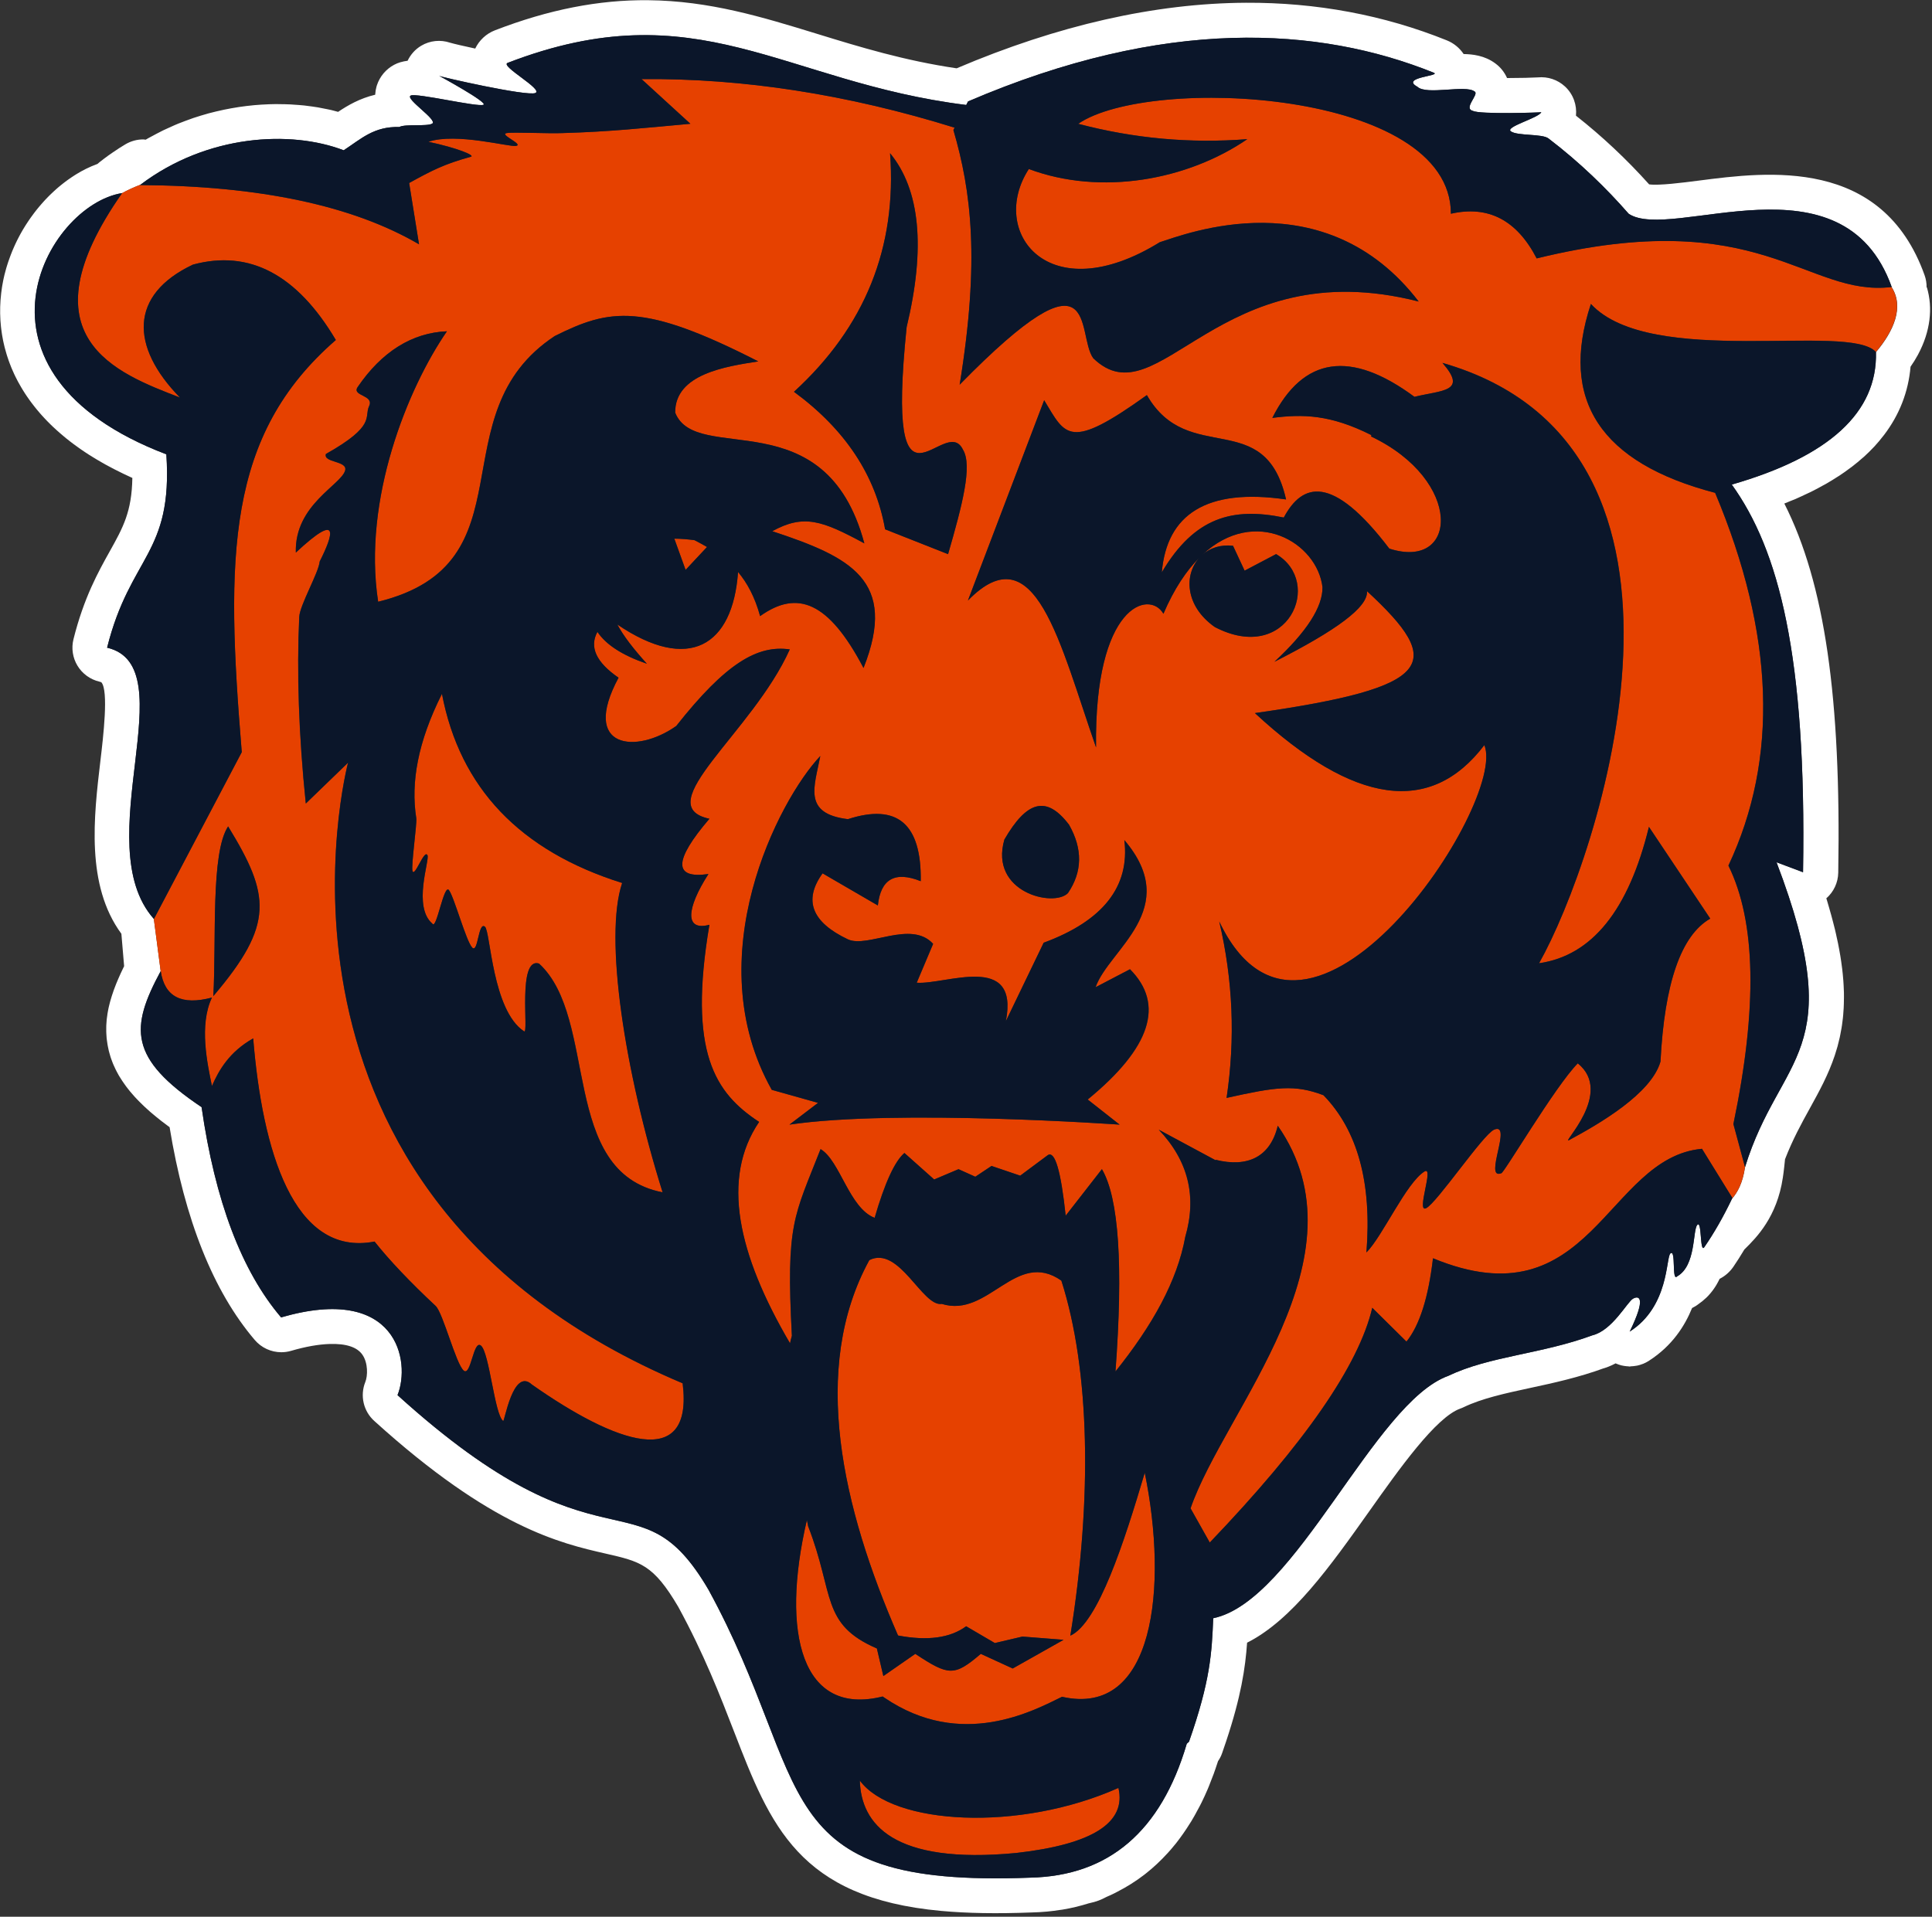 <svg width="517" height="513" viewBox="0 0 517 513" fill="none" xmlns="http://www.w3.org/2000/svg">
<rect x="0" y="0" width="517" height="513" fill="#333333" stroke="none"/>
<g clip-path="url(#clip0_879_3728)">
<path d="M515.555 76.924C515.566 75.829 515.4 74.724 515.018 73.66C503.698 41.991 472.979 45.958 454.623 48.333C450.285 48.891 443.943 49.707 441.309 49.346C435.246 42.59 428.677 36.424 421.725 30.96C422.015 28.13 421.013 25.206 418.792 23.151C416.819 21.323 414.175 20.455 411.531 20.713C410.302 20.796 406.707 20.889 403.288 20.889C402.596 19.339 401.553 18.007 400.189 17.005C397.297 14.815 393.94 14.505 391.668 14.464C390.604 12.863 389.044 11.551 387.134 10.787C370.368 4.032 352.282 0.644 333.401 0.737C309.066 0.861 283.026 6.769 255.994 18.286C242.019 16.22 230.192 12.615 218.758 9.093C203.895 4.528 189.858 0.21 173.392 0.055C160.212 -0.069 146.815 2.565 132.448 8.112C130.083 9.031 128.223 10.797 127.17 12.997C124.061 12.336 121.427 11.717 120.404 11.417C120.404 11.417 120.425 11.417 120.435 11.427C117.884 10.57 115.064 10.839 112.709 12.243C111.098 13.204 109.858 14.619 109.073 16.261C107.72 16.437 106.532 16.767 105.458 17.346C103.268 18.523 101.636 20.465 100.862 22.82C100.82 22.934 100.789 23.048 100.758 23.161C100.573 23.802 100.459 24.494 100.418 25.155C100.418 25.217 100.418 25.279 100.407 25.351C100.407 25.372 100.407 25.392 100.407 25.423C100.407 25.403 100.407 25.382 100.407 25.351C96.265 26.332 93.062 28.202 90.48 29.937C89.871 29.772 89.282 29.607 88.641 29.452C88.218 29.349 87.836 29.276 87.515 29.214L87.185 29.152C86.431 28.997 85.79 28.863 85.078 28.739C84.634 28.667 84.21 28.605 83.838 28.553L83.498 28.501C82.774 28.398 82.134 28.305 81.432 28.233C80.936 28.181 80.461 28.14 80.048 28.109L79.738 28.088C79.108 28.037 78.416 27.975 77.662 27.944C77.114 27.913 76.587 27.902 76.112 27.892H75.906C75.307 27.871 74.584 27.861 73.819 27.861C73.148 27.861 72.528 27.882 71.991 27.902C71.227 27.933 70.535 27.964 69.894 28.006C69.305 28.047 68.686 28.088 68.014 28.15C67.333 28.212 66.62 28.285 65.907 28.377C65.257 28.46 64.606 28.543 63.986 28.636C63.377 28.729 62.695 28.842 61.879 28.987C61.104 29.132 60.516 29.245 59.947 29.359C59.173 29.524 58.46 29.689 57.799 29.844C57.21 29.989 56.549 30.144 55.857 30.33C55.093 30.536 54.401 30.753 53.729 30.95C53.709 30.95 53.44 31.042 53.44 31.042C52.934 31.197 52.356 31.373 51.746 31.58C51.054 31.817 50.393 32.065 49.804 32.282L49.608 32.354L49.257 32.489C48.782 32.664 48.245 32.86 47.676 33.098C47.005 33.367 46.375 33.656 45.828 33.904L45.518 34.048L45.094 34.234C44.66 34.42 44.175 34.637 43.648 34.895C42.987 35.215 42.367 35.546 41.82 35.835L41.417 36.052L40.973 36.29C40.591 36.486 40.147 36.713 39.661 36.992C39.434 37.126 39.217 37.25 38.99 37.384C38.773 37.374 38.556 37.312 38.329 37.312C36.655 37.312 35.003 37.767 33.556 38.624C32.462 39.275 31.377 39.967 30.138 40.824C29.776 41.072 29.373 41.341 28.95 41.651C28.113 42.26 27.338 42.849 26.595 43.437C26.44 43.561 26.254 43.737 26.089 43.871C25.035 44.264 24.002 44.687 22.98 45.204C22.473 45.462 22.163 45.627 21.916 45.761C21.771 45.844 21.647 45.906 21.492 45.999C21.265 46.133 21.017 46.278 20.821 46.392C20.8 46.402 20.645 46.495 20.625 46.505L20.583 46.536C20.542 46.557 20.325 46.691 20.284 46.712C19.984 46.898 19.747 47.053 19.561 47.176C19.499 47.218 19.426 47.269 19.426 47.269C19.323 47.342 19.168 47.435 19.003 47.548C18.714 47.745 18.476 47.92 18.259 48.065C18.156 48.137 17.815 48.385 17.815 48.385C17.546 48.581 17.35 48.736 17.174 48.87C16.927 49.056 16.772 49.18 16.606 49.315C16.369 49.511 16.131 49.697 15.945 49.852C15.759 50.007 15.615 50.131 15.45 50.265C15.243 50.441 15.057 50.606 14.902 50.75C14.768 50.874 14.324 51.277 14.324 51.277C14.107 51.484 13.9 51.67 13.725 51.845C13.59 51.98 13.415 52.145 13.219 52.331L12.681 52.878C12.588 52.971 12.165 53.415 12.165 53.415C12.134 53.446 11.617 54.014 11.617 54.014C11.628 54.004 11.132 54.562 11.132 54.562C10.957 54.758 10.791 54.954 10.605 55.171C10.492 55.306 10.326 55.502 10.14 55.729C10.11 55.77 9.748 56.215 9.748 56.215C9.448 56.597 9.283 56.803 9.139 56.999C9.015 57.165 8.849 57.382 8.715 57.578C8.539 57.816 8.385 58.032 8.229 58.239L7.806 58.849C7.651 59.076 7.496 59.303 7.341 59.541C7.186 59.778 7.052 59.985 6.918 60.191C6.928 60.171 6.494 60.873 6.494 60.873C6.474 60.904 6.122 61.482 6.122 61.482C5.947 61.772 5.802 62.03 5.668 62.278C5.565 62.453 5.441 62.67 5.317 62.908C5.193 63.135 5.058 63.383 4.904 63.693L4.594 64.302C4.439 64.602 4.315 64.881 4.191 65.139C4.088 65.366 3.995 65.562 3.891 65.79C3.757 66.089 3.633 66.378 3.519 66.637C3.478 66.74 3.261 67.246 3.261 67.246C3.117 67.597 3.003 67.897 2.9 68.165C2.91 68.145 2.672 68.775 2.672 68.775C2.538 69.147 2.425 69.467 2.321 69.756C2.239 70.004 2.177 70.169 2.115 70.355C1.991 70.717 1.887 71.068 1.795 71.367C1.733 71.564 1.681 71.739 1.629 71.935C1.516 72.328 1.423 72.679 1.34 73.01C1.278 73.237 1.237 73.382 1.195 73.557C1.092 73.97 1.01 74.352 0.937 74.693C0.896 74.879 0.865 75.024 0.834 75.199C0.741 75.664 0.669 76.088 0.607 76.439C0.586 76.573 0.555 76.707 0.534 76.873C0.452 77.42 0.379 77.926 0.338 78.308C0.338 78.308 0.317 78.422 0.307 78.577C0.028 80.953 -0.034 83.339 0.111 85.683C0.111 85.787 0.132 85.993 0.142 86.097C0.163 86.499 0.214 87.005 0.266 87.501C0.266 87.573 0.307 87.842 0.317 87.914V87.945C0.369 88.338 0.421 88.803 0.503 89.299C0.534 89.474 0.555 89.639 0.576 89.753C0.658 90.218 0.731 90.641 0.824 91.116C0.865 91.323 0.906 91.488 0.927 91.602C1.03 92.077 1.123 92.48 1.237 92.934C1.288 93.141 1.33 93.306 1.371 93.42C1.495 93.885 1.609 94.298 1.743 94.742C1.805 94.948 1.856 95.114 1.898 95.248C2.063 95.764 2.187 96.147 2.332 96.539C2.425 96.787 2.497 96.994 2.559 97.159C2.714 97.562 2.858 97.954 3.034 98.378C3.117 98.564 3.189 98.749 3.261 98.904C3.468 99.379 3.633 99.762 3.819 100.165C3.922 100.392 4.026 100.598 4.108 100.764C4.294 101.146 4.49 101.538 4.707 101.941C4.811 102.137 4.924 102.344 5.017 102.509C5.317 103.046 5.503 103.377 5.689 103.687C5.854 103.966 5.998 104.203 6.122 104.41C6.339 104.761 6.556 105.102 6.763 105.422C6.918 105.649 7.073 105.876 7.228 106.114C7.475 106.476 7.713 106.816 7.951 107.147C8.116 107.374 8.291 107.612 8.457 107.829C8.705 108.159 8.963 108.5 9.221 108.82C9.397 109.037 9.583 109.275 9.769 109.502C10.037 109.822 10.306 110.142 10.585 110.473L11.173 111.144C11.442 111.444 11.721 111.743 12.041 112.084C12.289 112.353 12.495 112.57 12.692 112.766C13.002 113.086 13.312 113.386 13.59 113.665C13.611 113.685 14.282 114.326 14.282 114.326C14.582 114.604 14.892 114.894 15.274 115.235C15.346 115.297 15.997 115.875 15.997 115.875C16.358 116.195 16.72 116.495 17.03 116.753C17.009 116.732 17.774 117.374 17.774 117.374C18.146 117.673 18.486 117.932 18.879 118.242C19.148 118.448 19.406 118.644 19.685 118.851C20.077 119.151 20.459 119.419 20.821 119.677C20.965 119.781 21.668 120.276 21.668 120.276C22.102 120.576 22.504 120.844 22.887 121.103L23.083 121.227L23.754 121.671C24.167 121.929 24.549 122.167 24.921 122.394C25.056 122.476 25.283 122.611 25.283 122.611L25.944 123.014C26.409 123.292 26.853 123.54 27.276 123.788C27.318 123.809 27.535 123.933 27.535 123.933C27.741 124.057 27.989 124.191 28.258 124.346C28.661 124.563 29.053 124.78 29.435 124.976L29.694 125.11L29.983 125.265L30.644 125.616C31.171 125.885 31.677 126.133 32.162 126.37C32.214 126.401 32.472 126.525 32.472 126.525C32.668 126.629 32.895 126.732 33.143 126.856C33.701 127.125 34.269 127.383 34.806 127.631C34.91 127.672 35.137 127.786 35.137 127.786C35.209 127.827 35.323 127.868 35.416 127.91C35.271 136.947 32.926 141.193 29.394 147.514C26.305 153.05 22.453 159.929 19.664 171.074C19.055 173.502 19.447 176.074 20.748 178.201C22.05 180.339 24.157 181.858 26.595 182.436C26.915 182.509 27.07 182.591 27.122 182.612C29.094 184.822 27.648 197.083 26.863 203.673C25.097 218.589 22.938 236.933 32.482 249.917L33.216 258.593C33.112 258.81 33.03 258.975 33.03 258.975C33.03 258.986 32.916 259.213 32.916 259.213C32.689 259.667 32.503 260.07 32.327 260.452C32.255 260.607 32.224 260.68 32.224 260.68C31.997 261.186 31.821 261.568 31.666 261.94C31.687 261.888 31.542 262.229 31.542 262.229C31.377 262.621 31.212 263.014 31.057 263.386C31.047 263.417 30.964 263.634 30.954 263.665L30.923 263.737C30.747 264.181 30.602 264.553 30.479 264.904C30.479 264.925 30.396 265.121 30.396 265.142L30.375 265.204C30.21 265.689 30.076 266.051 29.972 266.402C29.962 266.443 29.89 266.65 29.879 266.691L29.859 266.753C29.745 267.115 29.621 267.517 29.508 267.941C29.466 268.086 29.435 268.22 29.404 268.323C29.28 268.788 29.198 269.149 29.115 269.49C29.074 269.666 29.043 269.81 29.022 269.914C28.919 270.41 28.857 270.771 28.795 271.122C28.795 271.184 28.743 271.442 28.733 271.515V271.556C28.681 271.887 28.619 272.289 28.568 272.734C28.547 272.93 28.526 273.116 28.526 273.219C28.495 273.591 28.464 273.983 28.444 274.428C28.444 274.51 28.433 274.799 28.433 274.882V274.923C28.433 275.223 28.413 275.636 28.433 276.101C28.433 276.194 28.444 276.493 28.454 276.586V276.628C28.475 276.979 28.495 277.402 28.537 277.857C28.557 278.053 28.578 278.239 28.599 278.353C28.64 278.704 28.692 279.107 28.774 279.571C28.805 279.747 28.846 279.943 28.867 280.067C28.939 280.429 29.012 280.811 29.115 281.245C29.187 281.534 29.239 281.699 29.27 281.813C29.363 282.143 29.466 282.505 29.59 282.918C29.683 283.207 29.745 283.372 29.787 283.486C29.9 283.796 30.034 284.178 30.2 284.591C30.303 284.849 30.396 285.046 30.458 285.18C30.582 285.449 30.737 285.81 30.933 286.213C31.047 286.44 31.14 286.616 31.201 286.74C31.367 287.06 31.553 287.411 31.77 287.793C31.883 287.99 31.986 288.144 32.048 288.248C32.111 288.351 32.142 288.392 32.142 288.392C32.286 288.63 32.472 288.94 32.699 289.27C32.844 289.487 32.958 289.652 33.04 289.766C33.102 289.859 33.154 289.931 33.154 289.931C33.309 290.159 33.495 290.427 33.732 290.747C33.897 290.964 34.021 291.129 34.114 291.243C34.197 291.346 34.29 291.47 34.29 291.47C34.445 291.667 34.641 291.914 34.868 292.193C35.013 292.369 35.168 292.545 35.282 292.669C35.385 292.782 35.488 292.906 35.488 292.906C35.643 293.082 35.839 293.309 36.066 293.567C36.242 293.763 36.418 293.939 36.562 294.094C36.655 294.197 36.779 294.321 36.779 294.321C36.934 294.486 37.12 294.683 37.337 294.9C37.554 295.127 37.761 295.323 37.936 295.478C38.008 295.55 38.143 295.685 38.143 295.685C38.298 295.84 38.484 296.025 38.7 296.222C38.979 296.48 39.207 296.676 39.403 296.862C39.506 296.955 39.671 297.1 39.671 297.1C39.806 297.224 39.961 297.368 40.147 297.533C40.456 297.802 40.715 298.019 40.952 298.215L41.107 298.339C41.334 298.535 41.51 298.68 41.696 298.835C42.016 299.093 42.326 299.341 42.615 299.568L42.791 299.713L42.956 299.847L43.297 300.116C43.782 300.488 44.268 300.859 44.836 301.273L45.053 301.438C45.156 301.51 45.28 301.593 45.383 301.675C49.432 326.466 57.086 345.627 68.169 358.631C69.946 360.717 72.549 361.915 75.286 361.915C76.164 361.915 77.042 361.791 77.889 361.544C81.772 360.407 85.253 359.798 88.228 359.705C92.608 359.571 95.551 360.531 96.968 362.566C98.517 364.776 98.424 368.237 97.753 369.889C96.295 373.525 97.247 377.677 100.149 380.301C131.663 408.862 149.976 413.045 162.092 415.813C171.357 417.931 174.848 418.726 181.5 430.057C188.379 442.658 192.688 453.783 196.489 463.595C206.085 488.374 213.666 507.949 251.842 511.44C258.835 512.081 266.767 512.215 276.084 511.854C277.355 511.833 278.801 511.74 280.226 511.616C281.424 511.513 282.54 511.347 283.5 511.203C283.677 511.182 283.955 511.151 284.287 511.1C286.642 510.717 289.017 510.139 291.331 509.416C291.785 509.323 292.209 509.22 292.591 509.106C292.663 509.085 292.736 509.075 292.798 509.054C292.808 509.054 292.818 509.054 292.839 509.044C292.839 509.044 292.849 509.044 292.86 509.044C292.86 509.044 292.849 509.044 292.839 509.044C293.665 508.807 294.357 508.548 295.008 508.238C295.452 508.032 295.814 507.846 296.103 507.691L296.444 507.526C296.248 507.629 296.113 507.681 295.917 507.774C296.857 507.371 297.797 506.947 298.685 506.493C298.448 506.617 298.2 506.72 297.952 506.823C298.303 506.679 298.665 506.493 299.005 506.307C301.484 505.036 303.87 503.549 306.091 501.845C306.267 501.71 306.453 501.566 306.649 501.411C308.684 499.81 310.636 497.971 312.433 495.999C312.681 495.72 312.991 495.389 313.311 495.017C313.827 494.418 314.282 493.86 314.726 493.313C315.077 492.869 315.387 492.445 315.666 492.074C315.666 492.074 315.8 491.888 315.811 491.877C316.41 491.061 316.947 490.297 317.443 489.543C317.98 488.737 318.403 488.075 318.796 487.435C319.126 486.877 319.426 486.371 319.674 485.927C320.066 485.234 320.479 484.48 320.882 483.695L321.047 483.386C321.202 483.107 321.368 482.786 321.543 482.415C322.111 481.258 322.669 480.049 323.186 478.831C323.31 478.531 323.413 478.293 323.495 478.076L323.609 477.787C324.012 476.796 324.415 475.752 324.807 474.699C324.807 474.678 324.88 474.482 324.88 474.482L325.22 473.521C325.479 472.767 325.727 472.055 325.943 471.363C326.398 470.702 326.77 469.989 327.038 469.204L328.092 466.116C332.11 454.051 333.246 446.428 333.721 439.653C345.765 433.569 355.897 419.305 366.526 404.317C374.407 393.192 384.221 379.34 390.769 376.996C391.079 376.892 391.368 376.768 391.668 376.624C396.636 374.238 402.865 372.905 409.455 371.48C415.559 370.168 422.479 368.671 429.41 366.119C429.069 366.243 428.718 366.346 428.367 366.439C429.803 366.088 431.114 365.541 432.344 364.89C432.406 364.911 432.468 364.952 432.54 364.983C432.963 365.159 433.408 365.314 433.852 365.427C433.914 365.448 433.986 365.448 434.058 365.469C434.43 365.551 434.812 365.623 435.205 365.654C435.349 365.675 435.494 365.675 435.639 365.685C435.814 365.685 435.979 365.716 436.155 365.716C436.258 365.716 436.351 365.685 436.444 365.685C436.826 365.675 437.209 365.634 437.601 365.572C437.777 365.541 437.963 365.531 438.138 365.489C438.624 365.386 439.099 365.241 439.564 365.055C439.626 365.035 439.688 365.024 439.749 364.993C440.235 364.787 440.71 364.549 441.165 364.26C441.206 364.229 441.247 364.198 441.299 364.167C441.309 364.167 441.33 364.157 441.34 364.146C441.33 364.146 441.309 364.157 441.299 364.167C441.33 364.146 441.361 364.126 441.392 364.105C447.455 360.18 450.832 354.923 452.795 350.089C453.415 349.779 454.014 349.428 454.551 348.994C455.243 348.508 455.925 347.971 456.596 347.331C456.668 347.259 456.854 347.083 457.071 346.856C457.877 345.998 458.569 345.1 459.158 344.139C459.24 344.005 459.395 343.726 459.478 343.592C459.478 343.592 459.447 343.654 459.406 343.726C459.684 343.241 459.932 342.755 460.17 342.27C461.668 341.505 462.886 340.421 463.837 339.057C464.797 337.653 465.779 336.103 466.78 334.43C466.873 334.337 466.935 334.275 467.039 334.172C470.004 331.228 475.51 325.743 477.08 315.218C477.142 314.815 477.204 314.361 477.276 313.834C477.41 312.77 477.545 311.593 477.669 310.26C479.703 305.003 482.038 300.746 484.31 296.635C486.851 292.028 489.247 287.68 490.993 282.443C491.272 281.596 491.499 280.862 491.706 280.119C491.747 279.964 491.788 279.809 491.809 279.706C492.015 278.941 492.17 278.301 492.305 277.691C492.356 277.454 492.398 277.247 492.429 277.082C492.594 276.297 492.697 275.719 492.79 275.161C492.842 274.861 492.873 274.593 492.914 274.366C493.028 273.622 493.1 273.054 493.152 272.496C493.183 272.196 493.214 271.897 493.234 271.639C493.307 270.833 493.338 270.265 493.369 269.738C493.389 269.356 493.4 268.964 493.41 268.612C493.431 268.003 493.441 267.414 493.441 266.856C493.441 266.443 493.441 266.03 493.431 265.617C493.42 265.018 493.389 264.429 493.358 263.84C493.338 263.386 493.307 262.931 493.276 262.508C493.234 262.002 493.183 261.403 493.121 260.721C493.079 260.308 493.028 259.822 492.966 259.316C492.883 258.645 492.79 257.963 492.718 257.457C492.656 256.992 492.584 256.496 492.491 255.959C492.387 255.298 492.263 254.648 492.15 254.028C492.036 253.429 491.954 252.974 491.85 252.468C491.706 251.766 491.551 251.053 491.406 250.433L491.354 250.175L491.045 248.822C490.869 248.078 490.683 247.366 490.497 246.674C490.497 246.653 490.383 246.25 490.383 246.25L490.043 244.969C489.846 244.236 489.629 243.513 489.433 242.821C489.382 242.645 489.247 242.18 489.247 242.18L488.875 240.91C488.875 240.91 488.814 240.714 488.721 240.435C490.693 238.71 491.871 236.21 491.912 233.556C492.697 186.795 488.318 156.159 477.483 134.768C477.803 134.634 478.133 134.51 478.443 134.375L478.856 134.2L479.301 134.024C479.621 133.9 479.982 133.756 480.375 133.59C481.49 133.115 482.492 132.63 483.463 132.175C483.515 132.144 483.628 132.103 483.732 132.051C483.969 131.948 484.269 131.814 484.589 131.649C485.766 131.07 486.83 130.492 487.729 129.986L487.843 129.924C488.018 129.831 488.256 129.707 488.524 129.562C489.764 128.86 490.848 128.168 491.654 127.651C491.571 127.703 491.623 127.672 491.623 127.672C491.757 127.589 491.984 127.455 492.232 127.29C493.172 126.67 494.185 125.957 495.259 125.141C495.217 125.172 495.393 125.059 495.6 124.893C496.581 124.139 497.542 123.344 498.543 122.456C498.44 122.549 498.399 122.58 498.296 122.673C498.419 122.569 498.585 122.435 498.781 122.26C499.68 121.454 500.609 120.535 501.497 119.584C501.405 119.688 501.343 119.75 501.25 119.843C501.353 119.75 501.477 119.605 501.58 119.502C502.437 118.572 503.253 117.601 504.018 116.598C504.069 116.536 504.121 116.484 504.162 116.422C508.304 110.989 510.68 104.844 511.258 98.15C511.981 97.107 512.642 96.054 513.221 94.979C513.262 94.897 513.304 94.825 513.345 94.742C516.536 88.73 517.291 82.471 515.628 76.893L515.555 76.924ZM291.651 509.354C291.651 509.354 291.589 509.364 291.558 509.375C291.692 509.333 291.837 509.302 291.961 509.261C291.858 509.292 291.754 509.323 291.651 509.354ZM436.103 365.747C435.938 365.747 435.783 365.727 435.628 365.716C435.876 365.727 436.134 365.716 436.382 365.716C436.289 365.716 436.196 365.747 436.103 365.747ZM502.004 94.236C502.417 110.339 489.557 122.156 463.424 129.686C475.985 147.163 483.463 175.361 482.492 233.442L475.396 230.777C495.042 282.309 476.367 281.957 466.977 312.347C466.977 312.378 466.977 312.409 466.966 312.439C466.336 316.685 464.963 319.143 463.444 320.889C461.11 325.785 458.641 330.061 456.069 333.79C454.809 335.618 455.46 326.291 454.158 327.871C452.929 329.369 453.859 338.768 448.787 341.619C447.279 343.158 448.55 334.203 446.99 335.483C445.761 336.496 446.691 349.665 436.093 356.4C440.565 347.29 438.644 346.659 436.981 347.589C435.442 348.446 431.445 356.1 426.115 357.391C412.398 362.452 398.609 362.938 387.567 368.237C367.714 375.333 346.756 428.539 324.642 433.114C324.27 442.41 323.878 449.868 318.166 466.157C317.969 466.343 317.763 466.518 317.567 466.704C310.677 490.132 296.723 502.082 275.671 502.547C204.256 505.284 218.087 477.632 189.579 425.471C170.696 393.254 161.679 423.55 106.367 373.401C109.962 364.477 106.367 343.55 75.214 352.599C64.647 340.193 57.551 321.436 53.936 296.325C34.352 283.207 34.817 275.089 42.997 259.905L41.169 245.94C23.258 225.757 49.939 178.346 28.661 173.347C34.837 148.671 46.282 148.382 44.516 121.599C-12.78 99.762 12.402 54.872 32.689 51.68C32.689 51.68 32.689 51.68 32.689 51.69C34.145 50.885 35.777 50.141 37.595 49.439C55.516 35.907 77.827 34.812 91.978 40.225C96.658 37.178 100.025 33.811 106.873 33.996C108.33 33.139 114.238 33.893 115.653 33.098C117.306 32.168 108.299 26.436 109.9 25.589C111.387 24.793 127.955 28.77 129.39 28.037C130.609 27.417 117.502 20.29 117.502 20.29C117.502 20.517 141.073 25.857 143.273 24.897C145.483 23.926 133.729 17.656 135.836 16.84C186.758 -2.806 209.524 22.015 258.566 28.099L259.041 27.159C311.824 4.497 352.902 7.068 383.663 19.463C385.801 20.321 374.624 20.682 379.284 23.213C381.721 25.568 392.143 22.604 394.591 24.483C395.965 25.196 391.441 29.008 394.157 29.679C395.903 30.66 412.543 30.123 412.45 30.03C411.768 31.6 402.586 33.965 404.331 35.174C406.129 36.413 412.688 35.763 414.371 37.054C422.81 43.499 429.947 50.471 435.835 57.217C447.248 64.87 493.152 40.246 506.228 76.831C506.218 76.831 506.208 76.831 506.197 76.831C509.606 82.171 506.776 88.606 502.014 94.246L502.004 94.236Z" fill="white"/>
<path d="M411.212 69.156C405.913 58.899 398.259 54.912 388.261 57.195C388.261 23.945 307.58 20.051 288.523 33.128C303.459 37.063 318.539 38.437 333.775 37.239C317.785 48.188 294.648 52.464 275.312 45.224C264.436 61.998 280.497 83.276 310.358 64.818C317.186 62.68 354.454 47.878 379.636 80.693C325.883 66.945 310.09 112.869 292.541 95.856C287.851 89.297 294.679 64.27 256.803 102.954C262.225 69.703 259.932 51.214 255.129 34.791L255.449 34.161C226.796 25.247 198.866 20.909 171.67 21.157L184.746 33.118C172.517 34.223 163.396 35.245 150.578 35.607C146.973 35.783 137.325 35.297 135.589 35.607C133.451 35.979 140.186 38.613 138.11 39.047C136.395 39.408 122.048 35.421 114.632 37.941C122.409 39.594 127.202 41.608 126.014 41.939C118.805 43.922 115.52 45.657 109.488 48.973L112.132 65.386C94.387 55.016 69.484 49.727 37.432 49.531C37.484 49.489 37.535 49.458 37.577 49.427C35.769 50.13 34.127 50.873 32.67 51.679C5.598 90.33 31.224 99.874 48.154 106.393C34.839 92.789 34.55 78.886 51.614 70.819C66.726 66.728 79.472 73.453 89.863 90.991C60.487 116.516 60.373 148.866 64.691 201.297L41.181 245.949C41.181 245.949 41.171 245.939 41.161 245.929L42.989 259.894C44.001 266.783 48.567 269.148 56.696 266.99C53.194 274.406 55.487 284.714 56.696 290.665C58.555 286.42 61.365 281.502 67.738 277.918C70.165 307.728 78.449 336.505 100.212 332.291C104.076 337.187 109.829 343.26 116.553 349.52C118.526 351.358 121.955 364.972 124.062 366.821C126.014 368.525 126.644 358.464 128.679 360.138C130.941 361.997 132.305 378.545 134.618 380.312C134.949 380.962 137.221 365.85 142.324 370.57C164.553 386.209 185.624 393.966 182.66 370.229C62.408 319.514 93.127 204.117 93.127 204.117L81.817 215.055C79.906 196.546 79.379 179.853 80.061 165.113C80.205 161.963 85.277 153.256 85.535 150.281C89.16 143.102 91.154 136.688 79.152 147.885C78.759 135.087 91.35 129.778 92.352 125.884C93.023 123.271 86.413 123.88 87.198 121.504C100.76 113.882 97.362 111.651 98.756 108.697C100.192 105.66 94.025 106.042 95.699 103.584C102.123 94.152 110.242 89.049 119.579 88.667C109.126 103.842 96.969 133.641 101.173 161.054C142.82 150.839 116.656 110.938 148.419 89.948C163.21 82.553 172.042 80.962 202.894 96.724C194.249 98.077 180.594 100.071 180.656 110.432C186.275 124.686 220.856 106.507 231.278 145.426C219.968 139.322 215.093 137.545 206.633 142.173C227.508 149.073 240.369 155.28 231.061 178.779C221.745 161.044 213.368 157.77 203.39 164.897C201.975 159.732 199.919 155.993 197.482 153.091C196.077 172.943 184.281 180.101 165.173 167.138C166.856 170.268 169.511 173.697 173.085 177.643C166.547 175.391 162.136 172.55 159.853 169.111C157.633 173.18 159.523 177.26 165.503 181.382C155.236 200.512 170.306 201.845 180.945 194.303C194.249 177.457 202.677 172.581 211.323 173.81C201.345 196.081 173.415 215.593 189.818 219.135C180.222 230.353 180.139 235.29 189.56 233.927C183.6 243.223 183.166 249.286 189.818 247.509C184.054 281.646 191.295 292.524 203.121 300.271C192.927 315.341 197.337 335.555 211.385 359.518V359.57C211.529 358.857 211.705 358.165 211.891 357.504C210.29 327.395 212.469 325.66 219.565 307.553C224.761 310.6 227.24 323.346 234.036 325.949C236.742 316.611 239.398 310.817 242.001 308.586L249.965 315.682L256.482 312.924L260.975 314.948L265.314 312.056L272.988 314.659L280.373 309.164C282.284 307.935 283.875 313.337 285.156 325.37L294.855 312.914C299.379 320.64 300.587 338.695 298.48 367.069C308.396 354.694 315.006 342.868 317.165 331.02C320.315 320.196 317.95 310.641 310.069 302.357L325.284 310.538C325.284 310.538 325.284 310.455 325.284 310.414C333.848 312.542 339.921 309.66 341.915 301.293C366.405 336.474 327.659 377.305 318.57 403.696L323.714 412.848C349.104 386.344 363.606 365.395 367.2 350.026L376.352 359.074C379.853 354.736 382.229 347.299 383.448 336.763C425.807 354.302 429.754 309.825 455.411 307.47L463.54 320.629C463.499 320.712 463.457 320.795 463.416 320.888C464.934 319.152 466.308 316.684 466.938 312.438C466.938 312.407 466.938 312.376 466.948 312.346C466.948 312.346 466.948 312.356 466.948 312.366L463.839 300.839C470.336 269.696 469.892 246.642 462.507 231.664C476.007 202.96 474.829 169.71 458.954 131.895C428.266 123.89 417.182 107.044 425.705 81.344C441.663 98.635 494.878 86.219 501.964 94.204C501.964 94.204 501.964 94.214 501.964 94.224C506.725 88.585 509.556 82.139 506.147 76.81C483.217 79.557 471.235 54.416 411.171 69.156H411.212ZM57.088 266.597C57.925 251.31 56.365 228.256 61.044 221.181C72.355 239.659 73.429 247.385 57.088 266.597ZM212.469 104.854C231.475 87.48 240.049 66.191 238.188 40.999C246.246 50.781 247.723 66.305 242.621 87.552C236.856 143.867 252.816 110.163 257.701 120.358C260.294 124.634 257.474 135.294 253.714 148.298L236.866 141.646C234.325 127.185 226.196 114.915 212.48 104.844L212.469 104.854ZM299.616 301.004C299.616 301.004 239.842 296.769 211.271 301.004L218.925 295.179L206.54 291.698C186.605 256.216 208.317 214.208 219.524 202.351C217.995 210.459 214.69 217.782 226.919 219.249C240.132 214.962 246.628 220.489 246.401 235.848C239.512 233.09 235.678 235.259 234.924 242.345L220.133 233.751C214.948 240.94 217.21 246.827 226.93 251.424C232.239 253.841 243.829 246.135 249.717 252.622L245.327 263.023C253.022 263.622 272.802 254.729 269.187 273.301L279.299 252.322C295.206 246.445 302.405 237.283 300.887 224.847C316.576 243.254 296.672 254.13 293.192 264.232L302.395 259.418C311.753 268.808 307.983 280.438 291.084 294.29L299.627 301.015L299.616 301.004ZM268.774 224.692C274.765 214.363 280.012 212.742 286.085 220.747C289.752 227.223 289.649 233.317 285.786 239.019C282.016 242.923 264.684 238.843 268.774 224.692ZM411.852 257.797C426.024 255.752 435.827 243.584 441.26 221.294L457.663 245.846C449.864 250.319 445.433 263.075 444.349 284.115C441.901 292.7 428.091 300.715 419.899 305.126C417.513 306.406 432.026 292.534 422.223 284.58C416.18 290.675 402.195 314.463 401.73 313.998C396.937 315.868 404.88 300.168 399.819 302.337C396.886 303.587 384.563 321.869 381.65 323.346C378.851 324.761 383.912 311.85 381.186 313.533C376.29 316.591 369.989 330.855 365.661 335.193C367.148 316.56 363.316 302.533 354.165 293.113C346.428 290.18 341.502 290.882 328.238 293.836C330.603 278.021 329.952 262.28 326.275 246.621C349.785 295.995 403.568 214.787 397.216 199.407C382.859 218.299 362.387 215.448 335.821 190.843C384.284 183.912 386.722 177.519 365.816 158.203C366.126 162.49 357.625 168.677 341.047 177.105C349.682 169.09 353.969 162.438 353.907 157.15C352.502 145.251 335.914 135.304 321.793 148.422C323.817 146.656 326.627 145.674 329.963 146.067L333.063 152.719L341.491 148.288C354.34 155.828 344.59 177.994 325.077 167.799C317.052 162.149 316.824 153.741 320.997 149.197C317.516 152.667 314.201 157.563 311.34 164.256C307.58 157.739 292.809 161.839 293.305 200.016C283.544 172.086 277.058 142.235 259.023 160.713L279.423 107.106C285.187 116.598 285.982 120.761 306.908 105.732C317.991 125.037 338.486 108.686 344.156 133.662C322.867 130.563 312.228 137.649 310.906 153.173C319.696 138.279 329.994 135.728 343.547 138.506C348.484 129.272 356.479 126.7 371.786 146.821C390.285 152.781 391.628 128.549 366.911 116.805C366.932 116.681 366.973 116.567 366.994 116.443C356.034 110.928 348.639 110.783 340.479 111.837C348.753 95.422 361.436 93.574 378.51 106.197C385.906 104.379 392.847 104.916 385.999 97.106C464.769 119.707 427.605 229.929 411.863 257.786L411.852 257.797Z" fill="#E64100"/>
<path d="M236.196 454.052L236.713 454.403C257.288 468.378 276.603 457.832 284.195 454.124C308.893 459.743 312.622 424.862 306.331 394.163C300.847 412.683 293.863 434.385 286.416 437.773C292.355 400.98 291.652 366.616 284.019 342.745C271.852 334.203 264.467 352.888 252.02 348.974C246.825 349.841 240.638 333.274 232.633 337.25C216.705 366.337 225.464 403.717 240.307 437.722C248.198 439.219 254.272 438.393 258.538 435.253L266.212 439.746L273.597 438.011L284.608 438.878L270.994 446.553L262.452 442.638C255.315 448.753 253.838 448.505 244.924 442.638L236.382 448.577L234.647 441.192C219.587 434.675 223.347 426.711 216.251 408.479C216.137 407.901 216.034 407.343 215.92 406.775C208.773 437.329 214.619 459.433 236.186 454.041L236.196 454.052Z" fill="#E64100"/>
<path d="M189.198 146.398C188.103 145.758 186.988 145.159 185.862 144.581C183.993 144.333 182.185 144.178 180.45 144.178L183.466 152.534L189.198 146.409V146.398Z" fill="#E64100"/>
<path d="M166.495 236.323C139.144 227.739 123.061 210.861 118.278 185.699C111.802 198.569 109.901 209.487 111.399 218.969C111.626 220.436 109.994 231.685 110.387 233.09C110.934 235.032 113.568 227.099 114.405 228.917C115.014 230.26 110.387 242.686 115.717 247.21C116.801 249.059 118.774 236.488 120.137 238.223C121.522 239.979 124.744 251.971 126.387 253.624C127.977 255.235 127.977 246.518 129.786 248.036C131.263 249.286 131.707 270.409 140.249 276.028C141.592 277.029 138.39 256.02 144.267 257.89C160.339 272.65 149.597 313.718 177.341 319.121C167.187 286.78 161.641 250.783 166.516 236.323H166.495Z" fill="#E64100"/>
<path d="M299.292 478.522C272.798 490.348 238.846 488.479 230.087 476.549C230.418 488.097 238.846 499.097 271.951 495.936C292.361 493.633 301.461 487.828 299.292 478.522Z" fill="#E64100"/>
<path d="M302.373 259.408L293.168 264.221C296.661 254.119 316.565 243.243 300.865 224.836C302.383 237.273 295.184 246.434 279.276 252.312L269.164 273.291C272.779 254.718 252.999 263.611 245.304 263.012L249.694 252.611C243.806 246.124 232.217 253.83 226.908 251.413C217.199 246.816 214.926 240.929 220.112 233.74L234.903 242.334C235.667 235.248 239.489 233.089 246.378 235.837C246.605 220.488 240.119 214.952 226.898 219.238C214.668 217.771 217.973 210.448 219.502 202.34C208.295 214.198 186.572 256.206 206.519 291.687L218.903 295.168L211.249 300.993C239.819 296.758 299.594 300.993 299.594 300.993L291.051 294.269C307.951 280.418 311.71 268.786 302.363 259.397L302.373 259.408Z" fill="#0B162A"/>
<path d="M253.701 148.311C257.46 135.317 260.29 124.658 257.688 120.37C252.812 110.175 236.844 143.87 242.607 87.565C247.71 66.318 246.222 50.793 238.176 41.012C240.046 66.205 231.473 87.482 212.456 104.866C226.163 114.937 234.292 127.209 236.844 141.67L253.69 148.321L253.701 148.311Z" fill="#0B162A"/>
<path d="M385.987 97.127C392.835 104.936 385.894 104.388 378.498 106.216C361.424 93.593 348.74 95.442 340.467 111.856C348.627 110.803 356.022 110.947 366.981 116.463C366.961 116.587 366.919 116.69 366.899 116.824C391.616 128.568 390.273 152.8 371.774 146.84C356.467 126.72 348.472 129.291 343.535 138.526C329.983 135.737 319.685 138.298 310.895 153.193C312.217 137.679 322.866 130.583 344.144 133.681C338.473 108.695 317.981 125.046 306.898 105.752C285.97 120.78 285.175 116.628 279.411 107.125L259.011 160.733C277.046 142.254 283.543 172.105 293.293 200.036C292.797 161.859 307.569 157.758 311.329 164.276C314.2 157.583 317.506 152.687 320.986 149.216C316.814 153.761 317.051 162.179 325.066 167.819C344.568 178.013 354.328 155.847 341.479 148.307L333.051 152.738L329.952 146.086C326.605 145.704 323.806 146.685 321.782 148.441C335.912 135.324 352.5 145.27 353.895 157.169C353.957 162.458 349.67 169.11 341.035 177.125C357.623 168.697 366.114 162.509 365.804 158.223C386.7 177.548 384.272 183.932 335.809 190.863C362.375 215.467 382.847 218.318 397.205 199.427C403.558 214.796 349.773 296.004 326.265 246.64C329.942 262.299 330.592 278.041 328.227 293.855C341.49 290.901 346.416 290.199 354.153 293.132C363.304 302.552 367.136 316.579 365.649 335.213C369.977 330.885 376.278 316.61 381.173 313.553C383.89 311.859 378.839 324.77 381.638 323.365C384.551 321.899 396.874 303.606 399.808 302.356C404.869 300.197 396.925 315.887 401.719 314.018C402.184 314.482 416.169 290.684 422.212 284.601C432.014 292.554 417.512 306.426 419.888 305.145C428.068 300.735 441.878 292.719 444.337 284.135C445.411 263.094 449.852 250.338 457.651 245.866L441.248 221.314C435.815 243.593 426.013 255.771 411.842 257.816C427.583 229.959 464.736 119.737 385.976 97.136L385.987 97.127Z" fill="#0B162A"/>
<path d="M285.783 239.028C289.657 233.326 289.75 227.232 286.083 220.756C280.009 212.74 274.762 214.362 268.771 224.701C264.681 238.862 282.013 242.932 285.783 239.028Z" fill="#0B162A"/>
<path d="M425.732 81.356C417.221 107.054 428.304 123.901 458.981 131.906C474.848 169.711 476.036 202.97 462.534 231.675C469.911 246.652 470.365 269.707 463.867 300.849L466.977 312.376C466.977 312.376 466.977 312.366 466.977 312.356C476.366 281.968 495.031 282.319 475.395 230.786L482.491 233.451C483.462 175.371 475.984 147.172 463.423 129.695C489.556 122.165 502.416 110.349 502.003 94.246C502.003 94.246 502.003 94.236 502.003 94.225C494.907 86.241 441.701 98.656 425.743 81.366L425.732 81.356Z" fill="#0B162A"/>
<path d="M112.132 65.399L109.488 48.985C115.52 45.659 118.806 43.934 126.016 41.951C127.214 41.62 122.411 39.606 114.632 37.954C122.049 35.433 136.396 39.42 138.111 39.059C140.187 38.625 133.452 35.991 135.59 35.619C137.326 35.309 146.973 35.795 150.578 35.619C163.396 35.258 172.506 34.245 184.746 33.13L171.67 21.169C198.876 20.921 226.807 25.259 255.449 34.173L255.129 34.803C259.932 51.227 262.225 69.716 256.802 102.965C294.679 64.293 287.851 89.31 292.541 95.869C310.091 112.881 325.874 66.958 379.636 80.706C354.454 47.88 317.187 62.692 310.36 64.831C280.497 83.288 264.436 62.01 275.312 45.236C294.648 52.476 317.786 48.2 333.775 37.251C318.54 38.439 303.459 37.076 288.523 33.14C307.581 20.064 388.261 23.958 388.261 57.207C398.259 54.924 405.914 58.911 411.213 69.169C471.266 54.429 483.258 79.57 506.189 76.823C506.2 76.823 506.21 76.823 506.22 76.823C493.144 40.236 447.241 64.862 435.827 57.207C429.94 50.462 422.802 43.49 414.363 37.045C412.68 35.754 406.111 36.404 404.324 35.165C402.578 33.956 411.761 31.601 412.442 30.021C412.546 30.114 395.894 30.661 394.148 29.67C391.421 28.998 395.956 25.187 394.582 24.474C392.134 22.594 381.712 25.559 379.275 23.203C374.616 20.673 385.792 20.322 383.654 19.454C352.894 7.059 311.816 4.487 259.034 27.149L258.558 28.089C209.516 22.005 186.74 -2.816 135.828 16.831C133.721 17.646 145.475 23.916 143.265 24.887C141.065 25.848 117.494 20.508 117.494 20.28C117.494 20.28 130.602 27.408 129.383 28.027C127.947 28.761 111.378 24.784 109.891 25.579C108.3 26.437 117.298 32.159 115.644 33.089C114.229 33.894 108.321 33.13 106.864 33.987C100.016 33.801 96.649 37.169 91.97 40.216C77.819 34.803 55.508 35.898 37.587 49.429C37.536 49.471 37.484 49.502 37.443 49.532C69.494 49.729 94.397 55.017 112.142 65.388L112.132 65.399Z" fill="#0B162A"/>
<path d="M64.698 201.308C60.38 148.866 60.494 116.526 89.87 91.003C79.478 73.464 66.722 66.739 51.621 70.829C34.558 78.897 34.847 92.8 48.161 106.404C31.232 99.886 5.605 90.342 32.678 51.69C32.678 51.69 32.678 51.69 32.678 51.68C12.391 54.871 -12.791 99.762 44.515 121.598C46.281 148.381 34.837 148.67 28.66 173.347C49.938 178.346 23.258 225.756 41.168 245.939C41.168 245.939 41.178 245.95 41.189 245.96L64.698 201.308Z" fill="#0B162A"/>
<path d="M455.438 307.47C429.779 309.835 425.823 354.302 383.474 336.763C382.256 347.299 379.88 354.736 376.378 359.074L367.227 350.026C363.632 365.395 349.129 386.333 323.741 412.848L318.597 403.696C327.686 377.306 366.432 336.474 341.94 301.293C339.947 309.66 333.873 312.542 325.311 310.414C325.311 310.455 325.311 310.497 325.311 310.538L310.096 302.357C317.977 310.641 320.342 320.195 317.192 331.02C315.033 342.868 308.423 354.694 298.507 367.068C300.614 338.695 299.406 320.64 294.881 312.913L285.182 325.37C283.902 313.337 282.311 307.935 280.4 309.164L273.015 314.659L265.34 312.056L261.002 314.948L256.508 312.924L249.99 315.682L242.027 308.586C239.434 310.827 236.78 316.611 234.063 325.949C227.256 323.346 224.788 310.61 219.592 307.553C212.496 325.659 210.317 327.384 211.918 357.504C211.721 358.165 211.556 358.857 211.412 359.57V359.518C197.364 335.544 192.954 315.341 203.148 300.271C191.332 292.524 184.081 281.648 189.845 247.509C183.193 249.286 183.627 243.212 189.586 233.926C180.166 235.28 180.249 230.353 189.845 219.135C173.442 215.592 201.372 196.081 211.35 173.81C202.704 172.581 194.276 177.457 180.972 194.304C170.333 201.845 155.252 200.512 165.529 181.382C159.548 177.271 157.658 173.18 159.879 169.111C162.162 172.55 166.572 175.401 173.112 177.642C169.538 173.686 166.882 170.268 165.198 167.138C184.308 180.111 196.094 172.953 197.509 153.09C199.946 155.983 201.991 159.722 203.417 164.896C213.395 157.759 221.782 161.044 231.088 178.779C240.395 155.28 227.535 149.072 206.66 142.173C215.12 137.535 219.995 139.312 231.305 145.426C220.883 106.507 186.302 124.686 180.683 110.432C180.621 100.072 194.276 98.078 202.921 96.725C172.068 80.962 163.236 82.552 148.445 89.948C116.683 110.938 142.846 150.839 101.2 161.054C96.986 133.641 109.143 103.842 119.606 88.667C110.269 89.049 102.15 94.153 95.725 103.584C94.052 106.042 100.229 105.66 98.783 108.696C97.388 111.651 100.776 113.882 87.225 121.504C86.44 123.87 93.04 123.271 92.379 125.884C91.387 129.778 78.786 135.087 79.178 147.885C91.181 136.688 89.187 143.102 85.562 150.281C85.304 153.256 80.232 161.953 80.088 165.113C79.406 179.843 79.933 196.535 81.843 215.055L93.154 204.117C93.154 204.117 62.434 319.514 182.687 370.229C185.651 393.966 164.579 386.199 142.351 370.57C137.248 365.85 134.965 380.962 134.645 380.311C132.342 378.545 130.968 361.997 128.706 360.138C126.671 358.464 126.051 368.535 124.089 366.82C121.982 364.982 118.553 351.358 116.58 349.519C109.866 343.26 104.102 337.187 100.239 332.291C78.476 336.505 70.191 307.728 67.764 277.918C61.391 281.513 58.582 286.42 56.722 290.665C55.504 284.715 53.221 274.406 56.722 266.99C48.593 269.159 44.028 266.783 43.016 259.894C34.835 275.077 34.38 283.197 53.954 296.315C57.569 321.425 64.665 340.182 75.233 352.587C106.385 343.539 109.98 364.465 106.385 373.391C161.697 423.528 170.715 393.233 189.597 425.459C218.105 477.622 204.274 505.273 275.69 502.536C296.741 502.081 310.695 490.12 317.585 466.694C317.791 466.508 317.987 466.333 318.184 466.147C323.896 449.857 324.288 442.389 324.66 433.103C346.774 428.527 367.733 375.323 387.585 368.225C398.627 362.937 412.416 362.441 426.133 357.38C431.463 356.089 435.46 348.435 436.999 347.578C438.662 346.648 440.573 347.278 436.111 356.388C446.71 349.664 445.789 336.495 447.009 335.472C448.559 334.191 447.287 343.146 448.807 341.607C453.878 338.757 452.938 329.357 454.178 327.86C455.479 326.279 454.828 335.606 456.089 333.778C458.66 330.039 461.119 325.773 463.463 320.877C463.505 320.795 463.546 320.712 463.587 320.619L455.458 307.46L455.438 307.47ZM185.858 144.579C186.983 145.158 188.099 145.757 189.194 146.397L183.461 152.522L180.445 144.166C182.18 144.166 183.988 144.321 185.858 144.569V144.579ZM144.251 257.89C138.374 256.03 141.586 277.029 140.233 276.027C131.701 270.419 131.257 249.286 129.77 248.036C127.962 246.517 127.962 255.235 126.372 253.624C124.74 251.971 121.507 239.979 120.123 238.223C118.759 236.488 116.786 249.058 115.702 247.21C110.382 242.685 114.999 230.249 114.39 228.917C113.564 227.089 110.919 235.032 110.372 233.09C109.98 231.685 111.622 220.437 111.384 218.97C109.887 209.488 111.787 198.57 118.263 185.699C123.056 210.862 139.128 227.729 166.479 236.323C161.604 250.783 167.152 286.781 177.305 319.121C149.56 313.719 160.302 272.639 144.23 257.89H144.251ZM215.925 406.785C216.039 407.353 216.142 407.91 216.256 408.489C223.352 426.72 219.592 434.683 234.652 441.201L236.387 448.586L244.929 442.647C253.843 448.514 255.32 448.762 262.459 442.647L271.001 446.562L284.614 438.887L273.604 438.02L266.218 439.755L258.543 435.262C254.277 438.402 248.203 439.228 240.312 437.73C225.469 403.717 216.71 366.335 232.638 337.259C240.643 333.272 246.83 349.84 252.025 348.982C264.483 352.897 271.868 334.212 284.026 342.754C291.659 366.635 292.361 401 286.422 437.782C293.869 434.394 300.852 412.683 306.336 394.173C312.627 424.86 308.898 459.741 284.201 454.133C276.609 457.841 257.303 468.398 236.718 454.412L236.201 454.06C214.634 459.463 208.798 437.348 215.936 406.795L215.925 406.785ZM230.086 476.548C238.845 488.488 272.798 490.358 299.292 478.521C301.461 487.827 292.361 493.632 271.951 495.935C238.845 499.096 230.417 488.096 230.086 476.548Z" fill="#0B162A"/>
<path d="M57.087 266.596C73.428 247.384 72.354 239.658 61.043 221.18C56.364 228.255 57.914 251.309 57.087 266.596Z" fill="#0B162A"/>
</g>
<defs>
<clipPath id="clip0_879_3728">
<rect width="516.449" height="512" fill="white" transform="translate(0.036 0.051)"/>
</clipPath>
</defs>
</svg>
